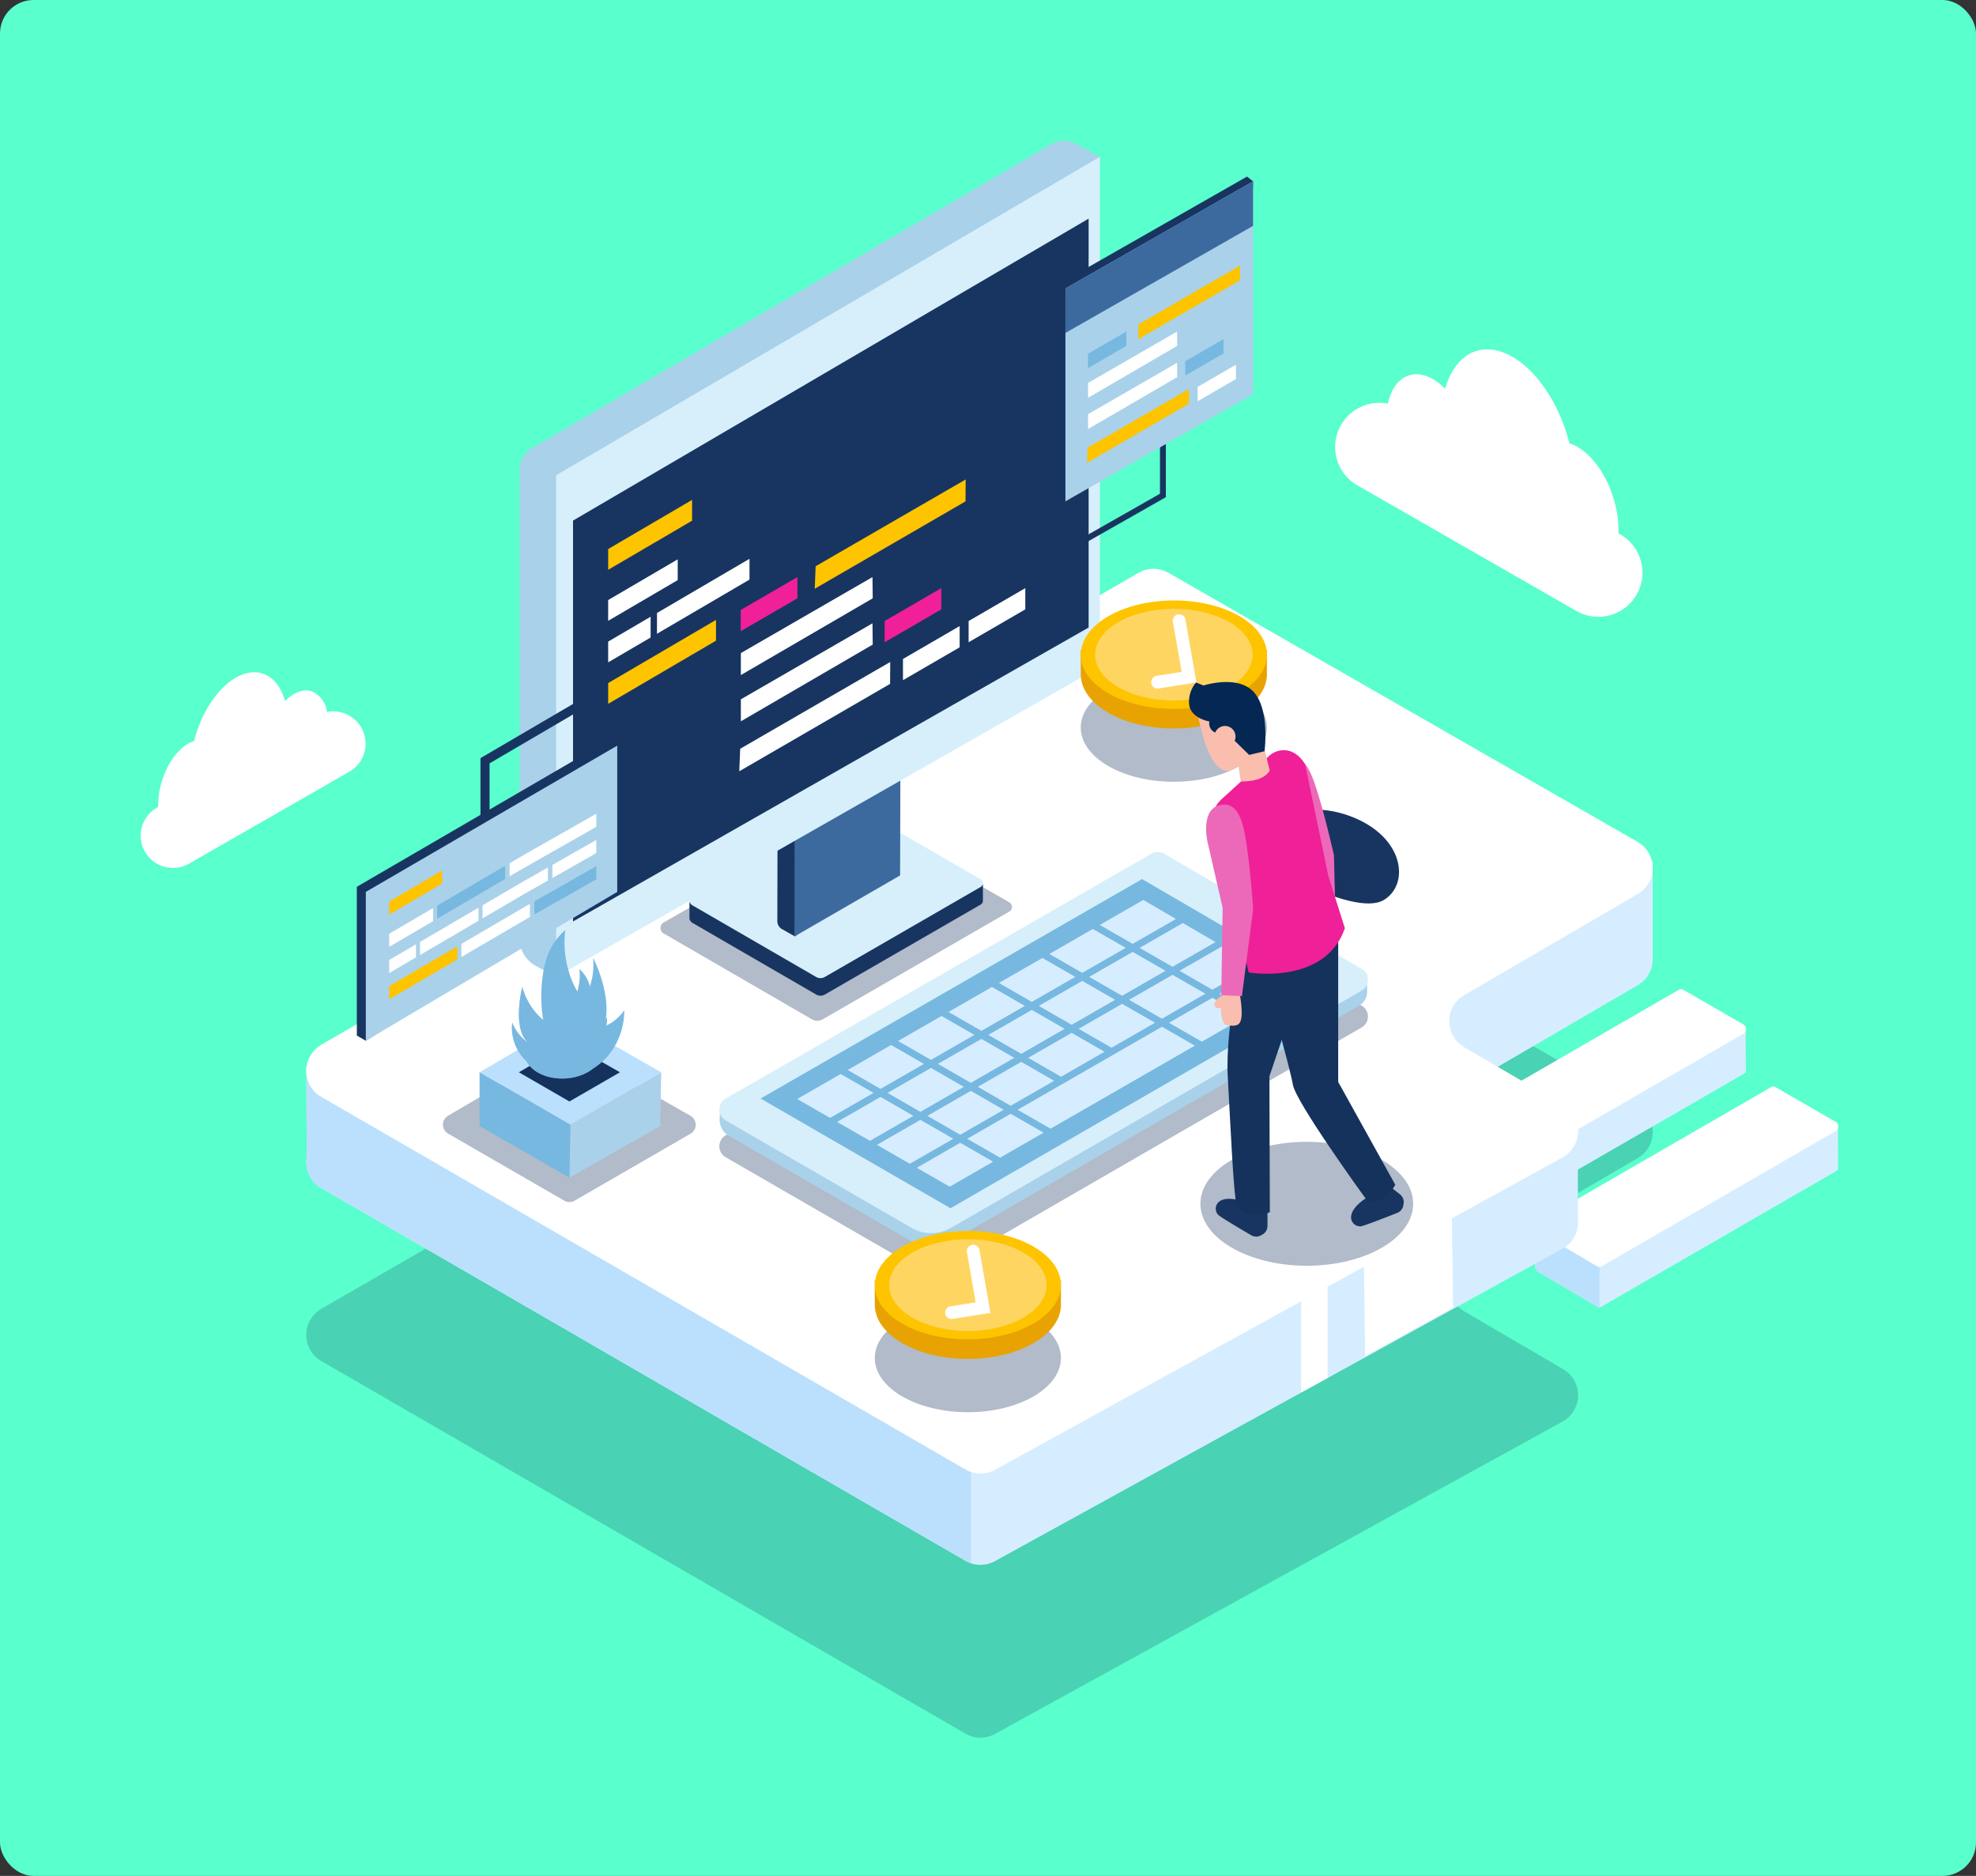 <svg xmlns="http://www.w3.org/2000/svg" width="295" height="280" viewBox="0 0 295 280">
  <rect x="0" y="0" width="295" height="280" fill="#333333" stroke="none"/>
  <g id="Grupo_55517" data-name="Grupo 55517" transform="translate(9629 -4356)">
    <rect id="Rectángulo_5433" data-name="Rectángulo 5433" width="295" height="280" rx="5" transform="translate(-9629 4356)" fill="#59ffcc"/>
    <g id="Grupo_55387" data-name="Grupo 55387" transform="translate(-11849.037 4100.964)">
      <g id="Grupo_55350" data-name="Grupo 55350" transform="translate(2265.756 339.942)">
        <path id="Trazado_103712" data-name="Trazado 103712" d="M2309.316,623.112l122-70.436a4.491,4.491,0,0,1,4.479-.007l70.039,40.156a4.49,4.49,0,0,1,.028,7.774l-25.924,15.107a4.49,4.49,0,0,0-.006,7.755l14.794,8.652a4.49,4.49,0,0,1-.1,7.809l-84.732,46.628a4.489,4.489,0,0,1-4.413-.047l-96.164-55.618A4.49,4.49,0,0,1,2309.316,623.112Z" transform="translate(-2307.071 -512.648)" fill="#15325c" opacity="0.22" style="mix-blend-mode: multiply;isolation: isolate"/>
        <g id="Grupo_55348" data-name="Grupo 55348" transform="translate(183.478 77.279)">
          <path id="Trazado_103713" data-name="Trazado 103713" d="M2842.425,676.036l-.112-.075a.7.7,0,0,1-.23.226l-34.961,20.182a.657.657,0,0,1-.307.09.685.685,0,0,1-.379-.093l-8.894-5.242a.671.671,0,0,1-.323-.67l-.009,0V684.48l4.524,3.052,5.081-2.934,25.6-14.779a.681.681,0,0,1,.68,0l3.192,1.844,6.118-1.935Z" transform="translate(-2797.209 -663.538)" fill="#d6edff"/>
          <path id="Trazado_103714" data-name="Trazado 103714" d="M2806.815,709.253v11.863a.686.686,0,0,1-.379-.093l-8.894-5.242a.671.671,0,0,1-.323-.67l-.009,0v-5.971l4.524,3.052Z" transform="translate(-2797.209 -688.193)" fill="#bbe0fd"/>
          <path id="Trazado_103715" data-name="Trazado 103715" d="M2797.541,675.071l8.892,5.242a.682.682,0,0,0,.686,0l34.959-20.184a.68.68,0,0,0,0-1.179l-8.986-5.188a.681.681,0,0,0-.681,0l-34.866,20.13A.681.681,0,0,0,2797.541,675.071Z" transform="translate(-2797.206 -653.493)" fill="#fff"/>
          <path id="Trazado_103716" data-name="Trazado 103716" d="M2797.541,674.589l8.892,5.242a.68.68,0,0,0,.686,0l34.959-20.184a.68.68,0,0,0,0-1.179l-8.986-5.188a.683.683,0,0,0-.681,0l-34.866,20.13A.681.681,0,0,0,2797.541,674.589Z" transform="translate(-2797.206 -653.192)" fill="#fff"/>
        </g>
        <g id="Grupo_55349" data-name="Grupo 55349" transform="translate(169.707 62.744)">
          <path id="Trazado_103717" data-name="Trazado 103717" d="M2805.638,637.208l-.112-.075a.694.694,0,0,1-.23.227l-34.96,20.182a.652.652,0,0,1-.307.09.681.681,0,0,1-.379-.093l-8.894-5.242a.67.67,0,0,1-.323-.671l-.01,0v-5.971l4.525,3.052,5.081-2.934,25.6-14.779a.681.681,0,0,1,.68,0l3.192,1.844,6.118-1.935Z" transform="translate(-2760.422 -624.71)" fill="#d6edff"/>
          <path id="Trazado_103718" data-name="Trazado 103718" d="M2770.028,670.425v11.862a.682.682,0,0,1-.379-.093l-8.894-5.242a.67.67,0,0,1-.323-.671l-.01,0v-5.971l4.525,3.052Z" transform="translate(-2760.422 -649.365)" fill="#bbe0fd"/>
          <path id="Trazado_103719" data-name="Trazado 103719" d="M2760.755,636.243l8.892,5.242a.681.681,0,0,0,.686,0l34.96-20.185a.681.681,0,0,0,0-1.179l-8.986-5.188a.682.682,0,0,0-.681,0l-34.866,20.13A.681.681,0,0,0,2760.755,636.243Z" transform="translate(-2760.42 -614.665)" fill="#fff"/>
          <path id="Trazado_103720" data-name="Trazado 103720" d="M2760.755,635.761l8.892,5.243a.681.681,0,0,0,.686,0l34.96-20.184a.681.681,0,0,0,0-1.179l-8.986-5.188a.683.683,0,0,0-.681,0l-34.866,20.13A.681.681,0,0,0,2760.755,635.761Z" transform="translate(-2760.42 -614.364)" fill="#fff"/>
        </g>
        <path id="Trazado_103721" data-name="Trazado 103721" d="M2508.091,513.19v14.966l-.015-.01a4.425,4.425,0,0,1-2.213,3.515L2479.94,546.77a4.493,4.493,0,0,0-.01,7.76l8.162,4.773,2.957-6.457,5.87,1.072v12.606a4.524,4.524,0,0,1,0,1v.03l0-.005a4.393,4.393,0,0,1-2.291,3.437l-6.712,3.7-1.293.705-1.557.861-1.821,1.009-73.347,40.365a4.5,4.5,0,0,1-3.573.328,4.588,4.588,0,0,1-.837-.377l-49.975-28.9-1.816-1.052-1.562-.9-1.282-.749-41.53-24.013a4.427,4.427,0,0,1-2.145-2.981v0a4.622,4.622,0,0,1-.014-1.8v-.015s0,0,0-.01l-.088-13.448,7.642,7.363,55.032-31.778,61.563-35.547a4.523,4.523,0,0,1,4.484,0l62.307,35.724,4.4-5.645Z" transform="translate(-2307.073 -469.518)" fill="#d6edff"/>
        <path id="Trazado_103722" data-name="Trazado 103722" d="M2406.32,579.687v98.667a4.584,4.584,0,0,1-.837-.377l-49.975-28.9-1.816-1.052-1.562-.9-1.282-.749-41.53-24.013a4.427,4.427,0,0,1-2.145-2.981v0a4.622,4.622,0,0,1-.014-1.8v-.015s0,0,0-.01l-.088-13.448,7.642,7.363,55.032-31.778Z" transform="translate(-2307.073 -529.924)" fill="#bbe0fd"/>
        <path id="Trazado_103723" data-name="Trazado 103723" d="M2309.316,517.79l122-70.436a4.491,4.491,0,0,1,4.479-.007l70.039,40.156a4.49,4.49,0,0,1,.028,7.774l-25.924,15.107a4.489,4.489,0,0,0-.006,7.755l14.794,8.653a4.49,4.49,0,0,1-.1,7.809l-84.732,46.628a4.49,4.49,0,0,1-4.413-.047l-96.164-55.618A4.49,4.49,0,0,1,2309.316,517.79Z" transform="translate(-2307.071 -446.752)" fill="#fff"/>
        <path id="Trazado_103724" data-name="Trazado 103724" d="M2728.9,712.5l.184,13.519,13.124-7.222-.183-13.519Z" transform="translate(-2570.995 -608.499)" fill="#fff"/>
        <path id="Trazado_103725" data-name="Trazado 103725" d="M2703.846,735.153v13.62l3.955-2.177v-13.62Z" transform="translate(-2555.317 -625.831)" fill="#fff"/>
      </g>
      <path id="Trazado_103726" data-name="Trazado 103726" d="M2476.617,545.095l-27.781,15.837a.948.948,0,0,0-.005,1.644l22.157,12.832a1.554,1.554,0,0,0,1.557,0l27.874-16.093a.8.8,0,0,0,0-1.389L2478.165,545.1A1.557,1.557,0,0,0,2476.617,545.095Z" transform="translate(-129.712 -168.212)" fill="#15325c" opacity="0.33" style="mix-blend-mode: multiply;isolation: isolate"/>
      <path id="Trazado_103727" data-name="Trazado 103727" d="M2509.7,532.683l-15.064,8.757-1.527-.723a1.692,1.692,0,0,1,.607-.606l13.507-7.86a1.552,1.552,0,0,1,1.439-.065Z" transform="translate(-157.71 -160.172)" fill="#a34b73"/>
      <g id="Grupo_55351" data-name="Grupo 55351" transform="translate(2297.594 276.036)">
        <path id="Trazado_103728" data-name="Trazado 103728" d="M2503.724,559.882v-2.416l-1.708,1.067-17.2-9.913a1.3,1.3,0,0,0-1.292,0l-21.9,12.485-1.711-1.008v2.671l.056-.042a.778.778,0,0,0,.369.483l18.49,10.708a1.3,1.3,0,0,0,1.3,0l23.261-13.429A.661.661,0,0,0,2503.724,559.882Z" transform="translate(-2434.538 -446.472)" fill="#183561"/>
        <path id="Trazado_103729" data-name="Trazado 103729" d="M2483.537,541.624l-23.183,13.216a.791.791,0,0,0,0,1.372l18.49,10.708a1.3,1.3,0,0,0,1.3,0l23.261-13.43a.669.669,0,0,0,0-1.159l-18.571-10.705A1.3,1.3,0,0,0,2483.537,541.624Z" transform="translate(-2434.562 -442.097)" fill="#d6effb"/>
        <path id="Trazado_103730" data-name="Trazado 103730" d="M2511.792,528.852l-1.821,13.643-12.383,10.095-1.85-1.043a1.384,1.384,0,0,1-.79-1.251l.026-12.565a1.677,1.677,0,0,1,.835-1.45l13.507-7.86a1.552,1.552,0,0,1,1.439-.065Z" transform="translate(-2456.455 -433.811)" fill="#183561"/>
        <path id="Trazado_103731" data-name="Trazado 103731" d="M2517.593,528.393l-.042,15.2-15.768,9.107.013-15.12Z" transform="translate(-2460.732 -433.925)" fill="#3c6a9e"/>
        <path id="Trazado_103732" data-name="Trazado 103732" d="M2475.112,276.474l3.656,1.969L2473.3,351.63l-75.711,49.212-3-1.617a4.686,4.686,0,0,1-2.464-4.126V325.108a3.63,3.63,0,0,1,1.795-3.131l77.609-45.439a3.662,3.662,0,0,1,3.588-.064Z" transform="translate(-2392.121 -276.036)" fill="#a9d1ea"/>
        <path id="Trazado_103733" data-name="Trazado 103733" d="M2487.907,282.465V358.6l-81.179,46.268v-74.87Z" transform="translate(-2401.26 -280.058)" fill="#d6effb"/>
        <path id="Trazado_103734" data-name="Trazado 103734" d="M2490.443,307.117v61.032l-9.608,5.475-2.885,1.646-19.728,11.243-10.928,6.227-17.157,9.781-16.667,9.5V352.185l16.314-9.551,8.831-5.171,13.934-8.157,16.764-9.818,10.44-6.112,7.621-4.46Z" transform="translate(-2405.478 -295.482)" fill="#183561"/>
      </g>
      <g id="Grupo_55353" data-name="Grupo 55353" transform="translate(2327.42 382.206)">
        <path id="Trazado_103735" data-name="Trazado 103735" d="M2567.7,591.769l-29.5-17.189a1.874,1.874,0,0,0-1.879-.005l-63.576,36.563a1.876,1.876,0,0,0,0,3.251l27.765,16.037a5.88,5.88,0,0,0,5.882,0l61.309-35.411a1.875,1.875,0,0,0,.006-3.245Z" transform="translate(-2471.798 -568.834)" fill="#15325c" opacity="0.33" style="mix-blend-mode: multiply;isolation: isolate"/>
        <path id="Trazado_103736" data-name="Trazado 103736" d="M2568.559,580.755l-31.213-16.474-63.931,34.795a2.758,2.758,0,0,0-1.437,2.329l-.034,1.02a2.785,2.785,0,0,0,1.391,2.505l28.195,16.285a4,4,0,0,0,4.005,0l61.887-35.745a2.375,2.375,0,0,0,1.186-2.1Z" transform="translate(-2471.888 -562.55)" fill="#a9d1ea"/>
        <path id="Trazado_103737" data-name="Trazado 103737" d="M2567.7,577.1l-29.5-17.189a1.875,1.875,0,0,0-1.879-.005l-63.576,36.563a1.876,1.876,0,0,0,0,3.251l27.765,16.037a5.88,5.88,0,0,0,5.882,0l61.309-35.411a1.875,1.875,0,0,0,.006-3.245Z" transform="translate(-2471.798 -559.656)" fill="#d6effb"/>
        <path id="Trazado_103738" data-name="Trazado 103738" d="M2573.328,586.835l-28.11-16.377-56.953,32.754,28.354,16.377Z" transform="translate(-2482.1 -566.414)" fill="#77b8e0"/>
        <g id="Grupo_55352" data-name="Grupo 55352" transform="translate(11.634 7.159)">
          <path id="Trazado_103739" data-name="Trazado 103739" d="M2646.624,611.454l-6.486,3.73-4.907-2.822,6.485-3.73Z" transform="translate(-2585.685 -597.457)" fill="#d6edff"/>
          <path id="Trazado_103740" data-name="Trazado 103740" d="M2662.521,620.6l-6.486,3.73-4.908-2.822,6.485-3.73Z" transform="translate(-2595.631 -603.176)" fill="#d6edff"/>
          <path id="Trazado_103741" data-name="Trazado 103741" d="M2626.513,623.02l-6.484,3.729-4.908-2.822,6.485-3.729Z" transform="translate(-2573.103 -604.693)" fill="#d6edff"/>
          <path id="Trazado_103742" data-name="Trazado 103742" d="M2610.615,613.878l-6.485,3.729-4.908-2.822,6.485-3.73Z" transform="translate(-2563.156 -598.974)" fill="#d6edff"/>
          <path id="Trazado_103743" data-name="Trazado 103743" d="M2570.679,667.77l6.486-3.73,4.907,2.822-6.485,3.73Z" transform="translate(-2545.297 -632.124)" fill="#d6edff"/>
          <path id="Trazado_103744" data-name="Trazado 103744" d="M2590.791,641.73l21.543-12.39,4.908,2.822-21.543,12.39Z" transform="translate(-2557.881 -610.414)" fill="#d6edff"/>
          <path id="Trazado_103745" data-name="Trazado 103745" d="M2655.344,600.866l6.411-3.687,4.876,2.841-6.38,3.669Z" transform="translate(-2598.269 -590.292)" fill="#d6edff"/>
          <path id="Trazado_103746" data-name="Trazado 103746" d="M2554.782,658.628l6.486-3.73,4.907,2.822-6.486,3.73Z" transform="translate(-2535.352 -626.404)" fill="#d6edff"/>
          <path id="Trazado_103747" data-name="Trazado 103747" d="M2639.446,591.687l6.449-3.709,4.876,2.841-6.418,3.691Z" transform="translate(-2588.323 -584.534)" fill="#d6edff"/>
          <path id="Trazado_103748" data-name="Trazado 103748" d="M2590.5,625.445l-6.483,3.729-4.908-2.822,6.484-3.729Z" transform="translate(-2550.575 -606.21)" fill="#d6edff"/>
          <path id="Trazado_103749" data-name="Trazado 103749" d="M2606.4,634.587l-6.484,3.729-4.908-2.822,6.484-3.729Z" transform="translate(-2560.521 -611.93)" fill="#d6edff"/>
          <path id="Trazado_103750" data-name="Trazado 103750" d="M2559,637.919l6.486-3.73,4.907,2.822-6.486,3.73Z" transform="translate(-2537.989 -613.447)" fill="#d6edff"/>
          <path id="Trazado_103751" data-name="Trazado 103751" d="M2574.894,647.061l6.486-3.73,4.907,2.823-6.485,3.73Z" transform="translate(-2547.935 -619.167)" fill="#d6edff"/>
          <path id="Trazado_103752" data-name="Trazado 103752" d="M2534.67,670.195l6.486-3.73,4.907,2.822-6.485,3.73Z" transform="translate(-2522.768 -633.641)" fill="#d6edff"/>
          <path id="Trazado_103753" data-name="Trazado 103753" d="M2550.566,679.337l6.485-3.73,4.907,2.822-6.486,3.73Z" transform="translate(-2532.714 -639.361)" fill="#d6edff"/>
          <path id="Trazado_103754" data-name="Trazado 103754" d="M2518.773,661.052l6.486-3.73,4.907,2.822-6.486,3.73Z" transform="translate(-2512.822 -627.921)" fill="#d6edff"/>
          <path id="Trazado_103755" data-name="Trazado 103755" d="M2502.876,651.91l6.486-3.73,4.907,2.822-6.486,3.73Z" transform="translate(-2502.876 -622.201)" fill="#d6edff"/>
          <path id="Trazado_103756" data-name="Trazado 103756" d="M2676.148,612.868l-4.908-2.822,6.372-3.665,4.876,2.841Z" transform="translate(-2608.214 -596.048)" fill="#d6edff"/>
          <path id="Trazado_103757" data-name="Trazado 103757" d="M2628.457,585.332l-4.907-2.822,6.485-3.73.4.228,4.482,2.611Z" transform="translate(-2578.377 -578.78)" fill="#d6edff"/>
          <path id="Trazado_103758" data-name="Trazado 103758" d="M2522.988,640.343l6.486-3.73,4.907,2.822-6.485,3.73Z" transform="translate(-2515.459 -614.964)" fill="#d6edff"/>
          <path id="Trazado_103759" data-name="Trazado 103759" d="M2554.494,627.868l-6.486,3.73-4.907-2.822,6.486-3.73Z" transform="translate(-2528.043 -607.727)" fill="#d6edff"/>
          <path id="Trazado_103760" data-name="Trazado 103760" d="M2538.885,649.486l6.486-3.73,4.908,2.822-6.486,3.73Z" transform="translate(-2525.405 -620.684)" fill="#d6edff"/>
          <path id="Trazado_103761" data-name="Trazado 103761" d="M2574.607,616.3l-6.484,3.729-4.908-2.822,6.484-3.729Z" transform="translate(-2540.628 -600.49)" fill="#d6edff"/>
          <path id="Trazado_103762" data-name="Trazado 103762" d="M2614.831,593.169l-6.486,3.73-4.907-2.822,6.485-3.73Z" transform="translate(-2565.793 -586.017)" fill="#d6edff"/>
          <path id="Trazado_103763" data-name="Trazado 103763" d="M2594.718,604.736l-6.486,3.73-4.908-2.822,6.486-3.73Z" transform="translate(-2553.209 -593.254)" fill="#d6edff"/>
          <path id="Trazado_103764" data-name="Trazado 103764" d="M2630.727,602.311l-6.486,3.73-4.908-2.822,6.486-3.73Z" transform="translate(-2575.739 -591.737)" fill="#d6edff"/>
        </g>
      </g>
      <g id="Grupo_55354" data-name="Grupo 55354" transform="translate(2408.025 375.882)">
        <path id="Trazado_103765" data-name="Trazado 103765" d="M2687.181,548.522a2.59,2.59,0,0,0,.618,1.043c1.97,2.248,8.121,5.741,12.928,6.846,2.055.479,3.863.518,5-.162,3.864-2.318,3.091-9.272-4.636-12.363S2686.408,544.658,2687.181,548.522Z" transform="translate(-2687.122 -542.763)" fill="#183561"/>
        <path id="Trazado_103766" data-name="Trazado 103766" d="M2688.93,560.612c1.971,2.248,8.121,5.741,12.928,6.846C2698.728,560.164,2692.291,560.079,2688.93,560.612Z" transform="translate(-2688.253 -553.809)" fill="#15325c" opacity="0.33" style="mix-blend-mode: multiply;isolation: isolate"/>
        <path id="Trazado_103767" data-name="Trazado 103767" d="M2699.425,546.294l-6.869-.125A8.071,8.071,0,0,1,2699.425,546.294Z" transform="translate(-2690.522 -544.466)" fill="#15325c" opacity="0.33" style="mix-blend-mode: multiply;isolation: isolate"/>
      </g>
      <g id="Grupo_55355" data-name="Grupo 55355" transform="translate(2330.405 326.601)">
        <path id="Trazado_103768" data-name="Trazado 103768" d="M2532.4,411.114l-.02,3.269-22.514,13.044.138-3.36Z" transform="translate(-2498.602 -411.114)" fill="#fec400"/>
        <path id="Trazado_103769" data-name="Trazado 103769" d="M2502.305,483.9l-.02,3.269-22.514,13.043.138-3.36Z" transform="translate(-2479.772 -456.655)" fill="#fff"/>
        <path id="Trazado_103770" data-name="Trazado 103770" d="M2488.813,450.039v3.169l-8.462,4.907v-3.168Z" transform="translate(-2480.134 -435.468)" fill="#f02098"/>
        <path id="Trazado_103771" data-name="Trazado 103771" d="M2546.2,454.443v3.169l-8.462,4.907v-3.167Z" transform="translate(-2516.037 -438.223)" fill="#f02098"/>
        <path id="Trazado_103772" data-name="Trazado 103772" d="M2553.515,469.574v3.169l-8.462,4.907v-3.167Z" transform="translate(-2520.615 -447.69)" fill="#fff"/>
        <path id="Trazado_103773" data-name="Trazado 103773" d="M2579.7,454.443v3.169l-8.462,4.907v-3.167Z" transform="translate(-2537 -438.223)" fill="#fff"/>
        <path id="Trazado_103774" data-name="Trazado 103774" d="M2500.053,450.039l-19.65,11.345v3.281l19.687-11.457Z" transform="translate(-2480.167 -435.468)" fill="#fff"/>
        <path id="Trazado_103775" data-name="Trazado 103775" d="M2500.053,468.472l-19.65,11.345V483.1l19.687-11.456Z" transform="translate(-2480.167 -447)" fill="#fff"/>
      </g>
      <g id="Grupo_55357" data-name="Grupo 55357" transform="translate(2381.37 344.635)">
        <ellipse id="Elipse_4208" data-name="Elipse 4208" cx="13.894" cy="8.091" rx="13.894" ry="8.091" transform="translate(0.016 10.907)" fill="#15325c" opacity="0.33" style="mix-blend-mode: multiply;isolation: isolate"/>
        <path id="Trazado_103776" data-name="Trazado 103776" d="M2615.96,475.265c0,4.469,6.221,8.091,13.895,8.091a22.66,22.66,0,0,0,5.494-.657q.487-.122.953-.264.488-.15.953-.32a14.837,14.837,0,0,0,2.858-1.392c2.258-1.439,3.636-3.354,3.636-5.457v0h0v-3.627h-1.478a9.794,9.794,0,0,0-2.161-1.825,14.843,14.843,0,0,0-2.858-1.393q-.464-.171-.953-.32-.466-.142-.953-.264a22.66,22.66,0,0,0-5.494-.657c-5.431,0-10.134,1.814-12.419,4.459h-1.474v3.533C2615.961,475.2,2615.96,475.232,2615.96,475.265Z" transform="translate(-2615.944 -464.222)" fill="#e8a302"/>
        <ellipse id="Elipse_4209" data-name="Elipse 4209" cx="13.894" cy="8.091" rx="13.894" ry="8.091" transform="translate(0 0.055) rotate(-0.113)" fill="#fec400"/>
        <ellipse id="Elipse_4210" data-name="Elipse 4210" cx="11.754" cy="6.845" rx="11.754" ry="6.845" transform="translate(2.157 1.274)" fill="#ffd561"/>
        <g id="Grupo_55356" data-name="Grupo 55356" transform="translate(10.527 2.123)">
          <path id="Trazado_103777" data-name="Trazado 103777" d="M2644.991,476.015a.953.953,0,0,1-.148-1.894l3.746-.594-1.3-7.449a.953.953,0,1,1,1.877-.326l1.627,9.354-5.656.9A.931.931,0,0,1,2644.991,476.015Z" transform="translate(-2644.039 -464.962)" fill="#fff"/>
        </g>
      </g>
      <g id="Grupo_55359" data-name="Grupo 55359" transform="translate(2350.619 438.735)">
        <ellipse id="Elipse_4211" data-name="Elipse 4211" cx="13.894" cy="8.091" rx="13.894" ry="8.091" transform="translate(0.016 10.907)" fill="#15325c" opacity="0.33" style="mix-blend-mode: multiply;isolation: isolate"/>
        <path id="Trazado_103778" data-name="Trazado 103778" d="M2533.811,726.639c0,4.469,6.221,8.091,13.895,8.091a22.652,22.652,0,0,0,5.495-.657q.487-.122.953-.264.489-.149.953-.32a14.847,14.847,0,0,0,2.858-1.393c2.259-1.439,3.636-3.354,3.636-5.457v0h0v-3.627h-1.478a9.815,9.815,0,0,0-2.161-1.825,14.854,14.854,0,0,0-2.858-1.392q-.464-.171-.953-.32-.466-.142-.953-.264a22.649,22.649,0,0,0-5.495-.657c-5.431,0-10.134,1.814-12.419,4.459h-1.475v3.533C2533.812,726.573,2533.811,726.606,2533.811,726.639Z" transform="translate(-2533.795 -715.596)" fill="#e8a302"/>
        <ellipse id="Elipse_4212" data-name="Elipse 4212" cx="13.894" cy="8.091" rx="13.894" ry="8.091" transform="matrix(1, -0.002, 0.002, 1, 0, 0.055)" fill="#fec400"/>
        <ellipse id="Elipse_4213" data-name="Elipse 4213" cx="11.754" cy="6.845" rx="11.754" ry="6.845" transform="translate(2.157 1.274)" fill="#ffd561"/>
        <g id="Grupo_55358" data-name="Grupo 55358" transform="translate(10.527 2.123)">
          <path id="Trazado_103779" data-name="Trazado 103779" d="M2562.843,727.389a.953.953,0,0,1-.148-1.894l3.746-.594-1.3-7.449a.953.953,0,1,1,1.877-.326l1.627,9.354-5.656.9A.976.976,0,0,1,2562.843,727.389Z" transform="translate(-2561.892 -716.335)" fill="#fff"/>
        </g>
      </g>
      <g id="Grupo_55370" data-name="Grupo 55370" transform="translate(2273.309 365.565)">
        <path id="Trazado_103780" data-name="Trazado 103780" d="M2327.247,537.032v22.215l1.341.766,36.2-22.981,1.341-21.066-1.341-.766Z" transform="translate(-2327.247 -515.2)" fill="#183561"/>
        <path id="Trazado_103781" data-name="Trazado 103781" d="M2330.828,539.079v22.215l37.536-22.215V517.247Z" transform="translate(-2329.488 -516.481)" fill="#a9d1ea"/>
        <g id="Grupo_55369" data-name="Grupo 55369" transform="translate(4.829 10.931)">
          <path id="Trazado_103782" data-name="Trazado 103782" d="M2346.951,569.617l1.111-.651V567.01l-1.111.651-2.39,1.4-4.415,2.585V573.6l4.415-2.585Z" transform="translate(-2340.146 -558.546)" fill="#fec400"/>
          <g id="Grupo_55360" data-name="Grupo 55360" transform="translate(0 14.072)">
            <path id="Trazado_103783" data-name="Trazado 103783" d="M2346.708,583.949v-1.956l-2.147,1.257-4.415,2.585v1.956l4.415-2.585Z" transform="translate(-2340.146 -581.993)" fill="#fff"/>
          </g>
          <path id="Trazado_103784" data-name="Trazado 103784" d="M2344.561,600.621l-4.415,2.585v1.956l4.415-2.585,2.39-1.4,3.368-1.972v-1.956l-3.368,1.972Z" transform="translate(-2340.146 -577.466)" fill="#fec400"/>
          <g id="Grupo_55361" data-name="Grupo 55361" transform="translate(4.606 14.02)">
            <path id="Trazado_103785" data-name="Trazado 103785" d="M2361.178,581.853l-2.758,1.615-3.771,2.208-2.2,1.288v1.956l2.2-1.288,3.771-2.208,2.758-1.615Z" transform="translate(-2352.449 -581.853)" fill="#fff"/>
          </g>
          <g id="Grupo_55362" data-name="Grupo 55362" transform="translate(0 19.483)">
            <path id="Trazado_103786" data-name="Trazado 103786" d="M2344.149,596.447l-4,2.344v1.956l4-2.344Z" transform="translate(-2340.146 -596.447)" fill="#fff"/>
          </g>
          <g id="Grupo_55363" data-name="Grupo 55363" transform="translate(7.164 7.781)">
            <path id="Trazado_103787" data-name="Trazado 103787" d="M2359.284,573.082l3.412-2,4.537-2.657,2.193-1.284v-1.956l-2.193,1.284-4.537,2.657-3.412,2Z" transform="translate(-2359.284 -565.187)" fill="#77b8e0"/>
          </g>
          <g id="Grupo_55364" data-name="Grupo 55364" transform="translate(17.979)">
            <path id="Trazado_103788" data-name="Trazado 103788" d="M2390.2,550.6l-2.022,1.184v1.956l2.022-1.184,10.919-6.2V544.4Z" transform="translate(-2388.175 -544.401)" fill="#fff"/>
          </g>
          <g id="Grupo_55365" data-name="Grupo 55365" transform="translate(13.936 8.017)">
            <path id="Trazado_103789" data-name="Trazado 103789" d="M2377.375,571.468v1.956l1.177-.69,2.826-1.654,2.063-1.207,3.695-2.1v-1.956l-3.695,2.1-2.062,1.207-2.826,1.654Z" transform="translate(-2377.375 -565.818)" fill="#fff"/>
          </g>
          <g id="Grupo_55366" data-name="Grupo 55366" transform="translate(24.369 3.913)">
            <path id="Trazado_103790" data-name="Trazado 103790" d="M2405.244,560.532l6.552-3.723v-1.956l-6.552,3.722Z" transform="translate(-2405.244 -554.853)" fill="#fff"/>
          </g>
          <g id="Grupo_55367" data-name="Grupo 55367" transform="translate(21.679 7.826)">
            <path id="Trazado_103791" data-name="Trazado 103791" d="M2398.057,572.513l9.243-5.251v-1.956l-9.243,5.251Z" transform="translate(-2398.057 -565.306)" fill="#77b8e0"/>
          </g>
          <g id="Grupo_55368" data-name="Grupo 55368" transform="translate(10.776 13.459)">
            <path id="Trazado_103792" data-name="Trazado 103792" d="M2376.1,582.132l-2.826,1.654-4.338,2.54v1.956l4.338-2.54,2.826-1.654,2.063-1.207,1-.571v-1.956l-1,.571Z" transform="translate(-2368.932 -580.354)" fill="#fff"/>
          </g>
        </g>
      </g>
      <g id="Grupo_55373" data-name="Grupo 55373" transform="translate(2286.162 393.865)">
        <g id="Grupo_55371" data-name="Grupo 55371" transform="translate(0 13.389)">
          <path id="Trazado_103793" data-name="Trazado 103793" d="M2362.345,647.757l17.069-9.995a1.542,1.542,0,0,1,1.542-.009l17.585,10.013a1.542,1.542,0,0,1,.008,2.675l-17.31,9.995a1.544,1.544,0,0,1-1.542,0l-17.343-10.013A1.542,1.542,0,0,1,2362.345,647.757Z" transform="translate(-2361.583 -633.439)" fill="#15325c" opacity="0.33" style="mix-blend-mode: multiply;isolation: isolate"/>
          <path id="Trazado_103794" data-name="Trazado 103794" d="M2425.733,647.48l-13.56,7.829-.142,7.911,13.56-7.708Z" transform="translate(-2393.146 -639.651)" fill="#a9d1ea"/>
          <path id="Trazado_103795" data-name="Trazado 103795" d="M2376.188,634.4l13.37-7.829,13.75,7.829-13.56,7.829Z" transform="translate(-2370.72 -626.566)" fill="#bbe0fd"/>
          <path id="Trazado_103796" data-name="Trazado 103796" d="M2391.869,640.2l7.442-4.357,7.653,4.357-7.548,4.358Z" transform="translate(-2380.532 -632.368)" fill="#15325c"/>
          <path id="Trazado_103797" data-name="Trazado 103797" d="M2376.188,655.511V647.48l13.56,7.829-.142,7.911Z" transform="translate(-2370.72 -639.651)" fill="#77b8e0"/>
        </g>
        <g id="Grupo_55372" data-name="Grupo 55372" transform="translate(10.3 0)">
          <path id="Trazado_103798" data-name="Trazado 103798" d="M2404.152,608.6a9.515,9.515,0,0,1-2.9,2.847c-3.02,2.427-8.458,1.834-9.981-1.086a6.819,6.819,0,0,1-2.126-5.739,6.749,6.749,0,0,0,2.4,3.011c-2.491-2.126-.9-8.349-.9-8.349a9.824,9.824,0,0,0,3.13,4.927,21.9,21.9,0,0,1,.21-8.148,9.469,9.469,0,0,1,3.084-5.265,14.888,14.888,0,0,0,2.545,10.374c2.108-2.528,1.6-6.25,1.6-6.25s3.039,5.83,1.643,10.274a6.826,6.826,0,0,0,3.011-2.427A10.5,10.5,0,0,1,2404.152,608.6Z" transform="translate(-2389.099 -590.8)" fill="#77b8e0"/>
          <path id="Trazado_103799" data-name="Trazado 103799" d="M2404.152,617.4a9.515,9.515,0,0,1-2.9,2.847,6.862,6.862,0,0,1-2.537,1.241c-2.892.766-6.287-.119-7.445-2.327a6.82,6.82,0,0,1-2.126-5.739,6.749,6.749,0,0,0,2.4,3.011c-2.491-2.126-.9-8.349-.9-8.349a9.922,9.922,0,0,0,3.13,4.927,21.905,21.905,0,0,1,.21-8.148C2393.969,613.787,2398.549,617.528,2404.152,617.4Z" transform="translate(-2389.099 -599.599)" fill="#77b8e0" opacity="0.33" style="mix-blend-mode: multiply;isolation: isolate"/>
          <path id="Trazado_103800" data-name="Trazado 103800" d="M2398.713,626.871c-2.892.766-6.287-.119-7.445-2.327a6.82,6.82,0,0,1-2.126-5.739,6.749,6.749,0,0,0,2.4,3.011c-2.491-2.126-.9-8.349-.9-8.349a9.252,9.252,0,0,0,1.1,2.555C2392.59,622.409,2396.177,625.475,2398.713,626.871Z" transform="translate(-2389.099 -604.982)" fill="#77b8e0" opacity="0.33" style="mix-blend-mode: multiply;isolation: isolate"/>
        </g>
      </g>
      <g id="Grupo_55374" data-name="Grupo 55374" transform="translate(2301.961 399.672)">
        <path id="Trazado_103801" data-name="Trazado 103801" d="M2404.675,615.549a4.93,4.93,0,0,0,1.505,1.477c1.567,1.26,4.389.952,5.18-.563a3.538,3.538,0,0,0,1.1-2.978,3.5,3.5,0,0,1-1.245,1.563c1.292-1.1.468-4.332.468-4.332a5.093,5.093,0,0,1-1.624,2.556,11.353,11.353,0,0,0-.109-4.227,4.916,4.916,0,0,0-1.6-2.732,7.726,7.726,0,0,1-1.321,5.383,4.65,4.65,0,0,1-.829-3.243s-1.576,3.025-.852,5.331a3.544,3.544,0,0,1-1.562-1.259A5.445,5.445,0,0,0,2404.675,615.549Z" transform="translate(-2403.787 -606.312)" fill="#77b8e0"/>
        <path id="Trazado_103802" data-name="Trazado 103802" d="M2406.158,620.115a4.929,4.929,0,0,0,1.506,1.477,3.556,3.556,0,0,0,1.316.644c1.5.4,3.261-.061,3.863-1.207a3.537,3.537,0,0,0,1.1-2.978,3.5,3.5,0,0,1-1.245,1.562c1.293-1.1.469-4.332.469-4.332a5.137,5.137,0,0,1-1.624,2.556,11.359,11.359,0,0,0-.108-4.227C2411.441,618.24,2409.065,620.181,2406.158,620.115Z" transform="translate(-2405.271 -610.878)" fill="#77b8e0" opacity="0.33" style="mix-blend-mode: multiply;isolation: isolate"/>
        <path id="Trazado_103803" data-name="Trazado 103803" d="M2413.7,625.029c1.5.4,3.261-.061,3.863-1.207a3.539,3.539,0,0,0,1.1-2.978,3.5,3.5,0,0,1-1.245,1.563c1.292-1.1.469-4.332.469-4.332a4.773,4.773,0,0,1-.573,1.325A7.158,7.158,0,0,1,2413.7,625.029Z" transform="translate(-2409.987 -613.671)" fill="#77b8e0" opacity="0.33" style="mix-blend-mode: multiply;isolation: isolate"/>
      </g>
      <g id="Grupo_55375" data-name="Grupo 55375" transform="translate(2291.769 351.731)">
        <path id="Trazado_103804" data-name="Trazado 103804" d="M2377.917,503.91h-1.356v-9.2l28.127-16.464.684,1.17-27.455,16.071Z" transform="translate(-2376.561 -478.245)" fill="#183561"/>
      </g>
      <g id="Grupo_55376" data-name="Grupo 55376" transform="translate(2374.129 316.705)">
        <path id="Trazado_103805" data-name="Trazado 103805" d="M2597.007,408.314l-.434-.763,19.083-10.843v-12.03h.878v12.54Z" transform="translate(-2596.573 -384.679)" fill="#183561"/>
      </g>
      <g id="Grupo_55377" data-name="Grupo 55377" transform="translate(2241.037 307.187)">
        <path id="Trazado_103806" data-name="Trazado 103806" d="M2725.268,367.36c.473-2.142,1.566-3.723,3.168-4.228,1.728-.546,3.69.273,5.4,2.008.8-2.849,2.384-4.927,4.615-5.632,4.836-1.527,10.883,3.967,13.506,12.272q.238.754.427,1.5c2.585.786,5.214,3.876,6.531,8.046a16.283,16.283,0,0,1,.787,5.388l.275.158a6.584,6.584,0,0,1,3.308,5.712h0a6.584,6.584,0,0,1-9.86,5.712l-32.712-18.761a6.584,6.584,0,0,1-3.308-5.712h0A6.592,6.592,0,0,1,2725.268,367.36Z" transform="translate(-2539.081 -359.253)" fill="#fff"/>
        <path id="Trazado_103807" data-name="Trazado 103807" d="M2268.858,493.913a3.847,3.847,0,0,0-2.319-3.094c-1.264-.4-2.7.2-3.951,1.47-.586-2.084-1.744-3.606-3.377-4.121-3.539-1.118-7.964,2.9-9.883,8.981q-.174.552-.312,1.1c-1.893.575-3.816,2.837-4.78,5.888a11.905,11.905,0,0,0-.575,3.943l-.2.116a4.819,4.819,0,0,0-2.421,4.18h0a4.818,4.818,0,0,0,7.216,4.18l23.939-13.729a4.819,4.819,0,0,0,2.421-4.18h0A4.824,4.824,0,0,0,2268.858,493.913Z" transform="translate(-2241.037 -439.793)" fill="#fff"/>
      </g>
      <g id="Grupo_55381" data-name="Grupo 55381" transform="translate(2310.832 329.655)">
        <path id="Trazado_103808" data-name="Trazado 103808" d="M2438.253,423.4l1.758-1.029v-3.1l-1.758,1.029-3.782,2.215-6.986,4.09v3.1l6.986-4.09Z" transform="translate(-2427.485 -419.273)" fill="#fec400"/>
        <g id="Grupo_55378" data-name="Grupo 55378" transform="translate(0 8.874)">
          <path id="Trazado_103809" data-name="Trazado 103809" d="M2437.867,446.075v-3.1l-3.4,1.989-6.986,4.09v3.1l6.986-4.09Z" transform="translate(-2427.485 -442.98)" fill="#fff"/>
        </g>
        <path id="Trazado_103810" data-name="Trazado 103810" d="M2434.471,472.453l-6.986,4.09v3.1l6.986-4.09,3.782-2.215,5.329-3.12v-3.1l-5.329,3.12Z" transform="translate(-2427.485 -449.208)" fill="#fec400"/>
        <g id="Grupo_55379" data-name="Grupo 55379" transform="translate(7.287 8.791)">
          <path id="Trazado_103811" data-name="Trazado 103811" d="M2460.762,442.758l-4.364,2.555-5.967,3.493-3.48,2.038v3.1l3.48-2.038,5.967-3.493,4.364-2.555Z" transform="translate(-2446.951 -442.758)" fill="#fff"/>
        </g>
        <g id="Grupo_55380" data-name="Grupo 55380" transform="translate(0 17.436)">
          <path id="Trazado_103812" data-name="Trazado 103812" d="M2433.82,465.85l-6.335,3.709v3.1l6.335-3.709Z" transform="translate(-2427.485 -465.85)" fill="#fff"/>
        </g>
      </g>
      <g id="Grupo_55385" data-name="Grupo 55385" transform="translate(2378.201 281.39)">
        <path id="Trazado_103813" data-name="Trazado 103813" d="M2607.451,306.318V338.1l.9.718,27.11-16.7.9-31.06-.9-.718Z" transform="translate(-2607.451 -290.339)" fill="#183561"/>
        <path id="Trazado_103814" data-name="Trazado 103814" d="M2637.856,292.257v31.778l-28.008,15.979V308.236Z" transform="translate(-2608.951 -291.539)" fill="#a9d1ea"/>
        <path id="Trazado_103815" data-name="Trazado 103815" d="M2637.856,292.257V298.9l-28.008,15.979v-6.643Z" transform="translate(-2608.951 -291.539)" fill="#3c6a9e"/>
        <g id="Grupo_55384" data-name="Grupo 55384" transform="translate(4.117 13.286)">
          <path id="Trazado_103816" data-name="Trazado 103816" d="M2654.023,325.83l-.013,2.21-15.218,8.816.094-2.271Z" transform="translate(-2631.177 -325.83)" fill="#fec400"/>
          <path id="Trazado_103817" data-name="Trazado 103817" d="M2633.679,375.03l-.013,2.21-15.218,8.816.094-2.271Z" transform="translate(-2618.449 -356.612)" fill="#fec400"/>
          <g id="Grupo_55382" data-name="Grupo 55382" transform="translate(0.147 9.849)">
            <path id="Trazado_103818" data-name="Trazado 103818" d="M2624.56,352.141v2.142l-5.72,3.317v-2.141Z" transform="translate(-2618.84 -352.141)" fill="#77b8e0"/>
          </g>
          <g id="Grupo_55383" data-name="Grupo 55383" transform="translate(14.666 10.964)">
            <path id="Trazado_103819" data-name="Trazado 103819" d="M2663.347,355.117v2.142l-5.72,3.317v-2.141Z" transform="translate(-2657.628 -355.117)" fill="#77b8e0"/>
          </g>
          <path id="Trazado_103820" data-name="Trazado 103820" d="M2668.294,365.345v2.142l-5.72,3.317v-2.141Z" transform="translate(-2646.056 -350.553)" fill="#fff"/>
          <path id="Trazado_103821" data-name="Trazado 103821" d="M2632.157,352.141l-13.282,7.668v2.217l13.307-7.744Z" transform="translate(-2618.716 -342.291)" fill="#fff"/>
          <path id="Trazado_103822" data-name="Trazado 103822" d="M2632.157,364.6l-13.282,7.668v2.217l13.307-7.744Z" transform="translate(-2618.716 -350.087)" fill="#fff"/>
        </g>
      </g>
      <ellipse id="Elipse_4214" data-name="Elipse 4214" cx="15.881" cy="9.248" rx="15.881" ry="9.248" transform="translate(2399.25 425.467)" fill="#15325c" opacity="0.33" style="mix-blend-mode: multiply;isolation: isolate"/>
      <g id="Grupo_55386" data-name="Grupo 55386" transform="translate(2397.515 356.836)">
        <path id="Trazado_103823" data-name="Trazado 103823" d="M2673.656,698.252l3.866,1.45v2.291a1.464,1.464,0,0,1-.738,1.271l-.22.126a1.464,1.464,0,0,1-1.465-.007c-1.336-.781-4.1-2.413-4.825-2.956C2669.308,699.7,2669.55,697.044,2673.656,698.252Z" transform="translate(-2665.776 -620.805)" fill="#183561"/>
        <path id="Trazado_103824" data-name="Trazado 103824" d="M2725.735,694.534l3.524-2.15,1.8,1.412a1.463,1.463,0,0,1,.546,1.365l-.037.251a1.463,1.463,0,0,1-.908,1.149c-1.439.571-4.427,1.742-5.3,1.978C2724.2,698.852,2722.252,697.024,2725.735,694.534Z" transform="translate(-2699.534 -617.328)" fill="#183561"/>
        <path id="Trazado_103825" data-name="Trazado 103825" d="M2700.962,594.861V616l8.517,15.342s-1.679,3.383-4.168,2.416c-.894-1.208-10.691-14.8-11.114-17.335s-3.805-14.375-3.805-14.375v-7.188Z" transform="translate(-2678.658 -556.311)" fill="#15325c"/>
        <path id="Trazado_103826" data-name="Trazado 103826" d="M2677.047,594.861s-2.959,12.684-2.536,20.294.857,17.637,1.341,19.328c1.45,2.416,4.941.967,4.941.967l-.061-20.295,6.885-20.294Z" transform="translate(-2668.696 -556.311)" fill="#15325c"/>
        <path id="Trazado_103827" data-name="Trazado 103827" d="M2694.919,521.573c1.443-.507,2.922-.074,4.284,3.8s2.917,10.819,2.917,10.819l.326,13.091-3.067.323-1.8-12.909-3.8-9.555S2692.034,522.586,2694.919,521.573Z" transform="translate(-2680.451 -510.35)" fill="#ec69b9"/>
        <path id="Trazado_103828" data-name="Trazado 103828" d="M2670.687,616.571s-1.216.463-1.409,1.328.95.651.95.651c.033,2.716.948,2.546.948,2.546,1.73.388,1.923-.477,1.923-.477.537-.929-.039-4.017-.039-4.017Z" transform="translate(-2665.433 -569.894)" fill="#f9beae"/>
        <path id="Trazado_103829" data-name="Trazado 103829" d="M2668.5,530.557l5.327,21.69s11.4,1.954,14.357-6.61l-2.443-7.705-3.461-16.615a4.172,4.172,0,0,0-1.625-1.8,3.113,3.113,0,0,0-1.942-.425,3.214,3.214,0,0,0-1.819.819l-7.12,6.479a4.267,4.267,0,0,0-1.274,4.163Z" transform="translate(-2664.884 -508.897)" fill="#f02098"/>
        <path id="Trazado_103830" data-name="Trazado 103830" d="M2668.092,540.808c1.5-.281,2.9.374,3.651,4.414s1.229,11.138,1.229,11.138l-1.68,12.986-3.081-.149.2-13.032-2.294-10.024S2665.084,541.369,2668.092,540.808Z" transform="translate(-2663.362 -522.458)" fill="#ec69b9"/>
        <path id="Trazado_103831" data-name="Trazado 103831" d="M2662.424,501.231s1.58,10.633,5.4,8.7,3.724-7.056,3.724-7.056l-3.723-2.96Z" transform="translate(-2661.159 -496.91)" fill="#f9beae"/>
        <path id="Trazado_103832" data-name="Trazado 103832" d="M2678.03,518.047l.644,4.422s3.337.191,4.328-1.623l-.918-3.783Z" transform="translate(-2670.923 -507.636)" fill="#f9beae"/>
        <path id="Trazado_103833" data-name="Trazado 103833" d="M2663.694,499.53a1.468,1.468,0,0,1-1.573-1.764s-2.526-.388-2.986-2.28a4.361,4.361,0,0,1,1-3.534l1.11.446s5.171-1.684,7.547,1.03,1.558,8.778,1.558,8.778l-2.291.556-2.819-2.75Z" transform="translate(-2659.046 -491.881)" fill="#052754"/>
        <path id="Trazado_103834" data-name="Trazado 103834" d="M2669.33,511.348a1.571,1.571,0,1,0,1.156-1.9A1.571,1.571,0,0,0,2669.33,511.348Z" transform="translate(-2665.452 -502.845)" fill="#f9beae"/>
      </g>
    </g>
  </g>
</svg>
